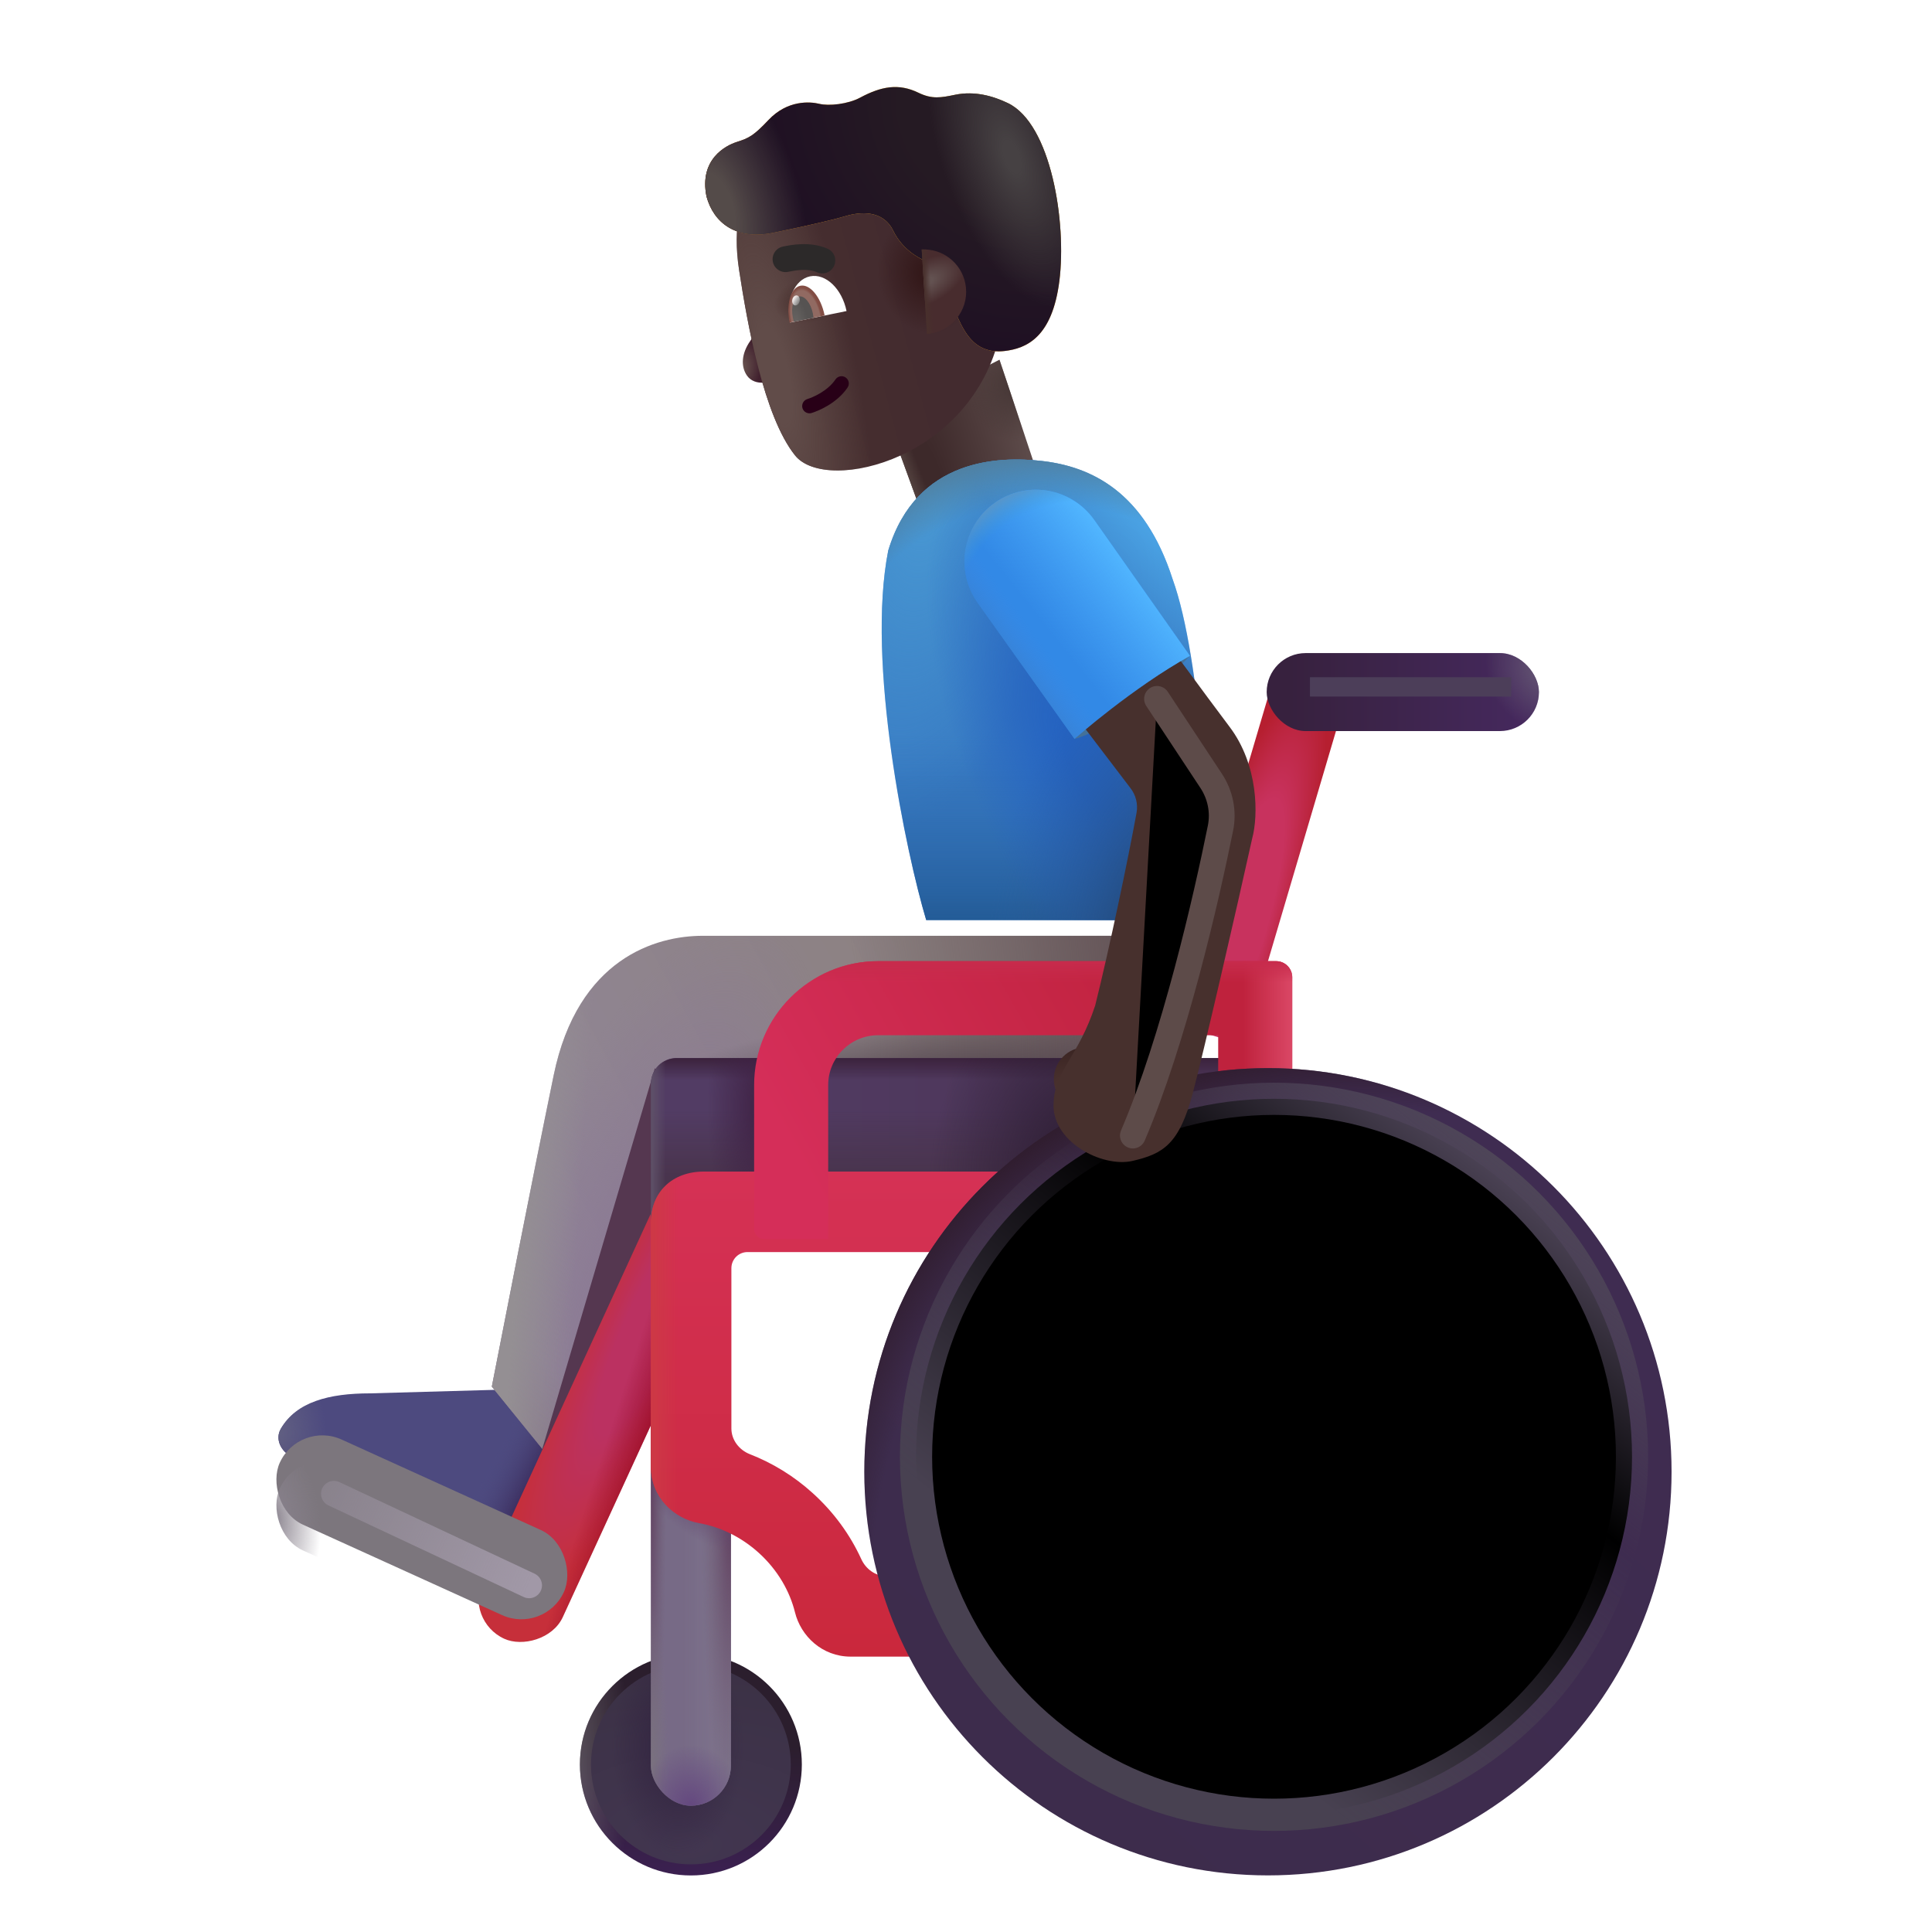 <svg viewBox="1 1 30 30" xmlns="http://www.w3.org/2000/svg">
<g filter="url(#filter0_i_4002_464)">
<path d="M6.547 22.336L8.641 22.277L9.637 23.102L8.841 24.902L5.342 23.326C5.169 23.248 5.065 23.052 5.16 22.887C5.403 22.467 5.909 22.336 6.547 22.336Z" fill="#4D4A7F"/>
<path d="M6.547 22.336L8.641 22.277L9.637 23.102L8.841 24.902L5.342 23.326C5.169 23.248 5.065 23.052 5.16 22.887C5.403 22.467 5.909 22.336 6.547 22.336Z" fill="url(#paint0_linear_4002_464)"/>
<path d="M6.547 22.336L8.641 22.277L9.637 23.102L8.841 24.902L5.342 23.326C5.169 23.248 5.065 23.052 5.16 22.887C5.403 22.467 5.909 22.336 6.547 22.336Z" fill="url(#paint1_linear_4002_464)"/>
<path d="M6.547 22.336L8.641 22.277L9.637 23.102L8.841 24.902L5.342 23.326C5.169 23.248 5.065 23.052 5.16 22.887C5.403 22.467 5.909 22.336 6.547 22.336Z" fill="url(#paint2_radial_4002_464)"/>
</g>
<g filter="url(#filter1_i_4002_464)">
<path d="M11.911 15.281H18.965V18.438H12.122L9.715 23.61L8.637 22.281C8.794 21.485 9.231 19.227 9.598 17.445C9.973 15.625 11.192 15.281 11.911 15.281Z" fill="url(#paint3_linear_4002_464)"/>
<path d="M11.911 15.281H18.965V18.438H12.122L9.715 23.61L8.637 22.281C8.794 21.485 9.231 19.227 9.598 17.445C9.973 15.625 11.192 15.281 11.911 15.281Z" fill="url(#paint4_radial_4002_464)"/>
<path d="M11.911 15.281H18.965V18.438H12.122L9.715 23.61L8.637 22.281C8.794 21.485 9.231 19.227 9.598 17.445C9.973 15.625 11.192 15.281 11.911 15.281Z" fill="url(#paint5_radial_4002_464)"/>
<path d="M11.911 15.281H18.965V18.438H12.122L9.715 23.61L8.637 22.281C8.794 21.485 9.231 19.227 9.598 17.445C9.973 15.625 11.192 15.281 11.911 15.281Z" fill="url(#paint6_radial_4002_464)"/>
<path d="M11.911 15.281H18.965V18.438H12.122L9.715 23.61L8.637 22.281C8.794 21.485 9.231 19.227 9.598 17.445C9.973 15.625 11.192 15.281 11.911 15.281Z" fill="url(#paint7_linear_4002_464)"/>
</g>
<g filter="url(#filter2_f_4002_464)">
<path d="M9.247 24.086L11.169 17.586L12.201 19.336L9.247 24.086Z" fill="#553750"/>
</g>
<circle cx="11.728" cy="28.399" r="1.723" fill="url(#paint8_linear_4002_464)"/>
<circle cx="11.728" cy="28.399" r="1.723" fill="url(#paint9_radial_4002_464)"/>
<g filter="url(#filter3_f_4002_464)">
<circle cx="11.728" cy="28.399" r="1.551" fill="url(#paint10_radial_4002_464)"/>
<circle cx="11.728" cy="28.399" r="1.551" fill="url(#paint11_radial_4002_464)"/>
</g>
<rect x="11.107" y="22.344" width="1.242" height="6.695" rx="0.621" fill="#776A86"/>
<rect x="11.107" y="22.344" width="1.242" height="6.695" rx="0.621" fill="url(#paint12_linear_4002_464)"/>
<rect x="11.107" y="22.344" width="1.242" height="6.695" rx="0.621" fill="url(#paint13_radial_4002_464)"/>
<rect x="11.107" y="22.344" width="1.242" height="6.695" rx="0.621" fill="url(#paint14_radial_4002_464)"/>
<rect x="11.107" y="22.344" width="1.242" height="6.695" rx="0.621" fill="url(#paint15_radial_4002_464)"/>
<rect x="11.107" y="22.344" width="1.242" height="6.695" rx="0.621" fill="url(#paint16_radial_4002_464)"/>
<rect x="11.107" y="22.344" width="1.242" height="6.695" rx="0.621" fill="url(#paint17_radial_4002_464)"/>
<rect x="8.206" y="26.16" width="7.832" height="1.372" rx="0.686" transform="rotate(-65.334 8.206 26.16)" fill="url(#paint18_radial_4002_464)"/>
<rect x="8.206" y="26.16" width="7.832" height="1.372" rx="0.686" transform="rotate(-65.334 8.206 26.16)" fill="url(#paint19_linear_4002_464)"/>
<path d="M11.107 17.83C11.107 17.609 11.286 17.43 11.507 17.43H20.388V19.938H11.107V17.83Z" fill="url(#paint20_linear_4002_464)"/>
<path d="M11.107 17.83C11.107 17.609 11.286 17.43 11.507 17.43H20.388V19.938H11.107V17.83Z" fill="url(#paint21_linear_4002_464)"/>
<path d="M11.107 17.83C11.107 17.609 11.286 17.43 11.507 17.43H20.388V19.938H11.107V17.83Z" fill="url(#paint22_linear_4002_464)"/>
<path d="M11.107 17.83C11.107 17.609 11.286 17.43 11.507 17.43H20.388V19.938H11.107V17.83Z" fill="url(#paint23_linear_4002_464)"/>
<path d="M11.107 17.83C11.107 17.609 11.286 17.43 11.507 17.43H20.388V19.938H11.107V17.83Z" fill="url(#paint24_radial_4002_464)"/>
<path d="M11.107 17.83C11.107 17.609 11.286 17.43 11.507 17.43H20.388V19.938H11.107V17.83Z" fill="url(#paint25_radial_4002_464)"/>
<g filter="url(#filter4_i_4002_464)">
<path fill-rule="evenodd" clip-rule="evenodd" d="M11.107 19.789C11.107 19.306 11.444 18.992 11.927 18.992H18.935V26.524H14.209C13.764 26.524 13.435 26.202 13.345 25.838C13.263 25.507 13.076 25.179 12.783 24.913C12.503 24.66 12.177 24.508 11.855 24.451C11.465 24.383 11.107 24.047 11.107 23.575V19.789ZM12.607 20.242C12.469 20.242 12.357 20.354 12.357 20.492V22.981C12.357 23.16 12.478 23.316 12.645 23.381C12.994 23.517 13.327 23.719 13.622 23.987C13.95 24.284 14.202 24.634 14.374 25.01C14.445 25.165 14.594 25.274 14.764 25.274H17.685V20.242H12.607Z" fill="url(#paint26_linear_4002_464)"/>
<path fill-rule="evenodd" clip-rule="evenodd" d="M11.107 19.789C11.107 19.306 11.444 18.992 11.927 18.992H18.935V26.524H14.209C13.764 26.524 13.435 26.202 13.345 25.838C13.263 25.507 13.076 25.179 12.783 24.913C12.503 24.66 12.177 24.508 11.855 24.451C11.465 24.383 11.107 24.047 11.107 23.575V19.789ZM12.607 20.242C12.469 20.242 12.357 20.354 12.357 20.492V22.981C12.357 23.16 12.478 23.316 12.645 23.381C12.994 23.517 13.327 23.719 13.622 23.987C13.95 24.284 14.202 24.634 14.374 25.01C14.445 25.165 14.594 25.274 14.764 25.274H17.685V20.242H12.607Z" fill="url(#paint27_linear_4002_464)"/>
</g>
<path d="M14.769 7.482L16.52 6.586L17.273 8.844L15.502 9.491L14.769 7.482Z" fill="url(#paint28_radial_4002_464)"/>
<path d="M14.769 7.482L16.52 6.586L17.273 8.844L15.502 9.491L14.769 7.482Z" fill="url(#paint29_radial_4002_464)"/>
<path d="M14.769 7.482L16.52 6.586L17.273 8.844L15.502 9.491L14.769 7.482Z" fill="url(#paint30_linear_4002_464)"/>
<rect x="20.736" y="11.666" width="1.162" height="5.449" transform="rotate(16.465 20.736 11.666)" fill="url(#paint31_radial_4002_464)"/>
<g filter="url(#filter5_i_4002_464)">
<rect x="5.644" y="23.453" width="4.847" height="1.452" rx="0.726" transform="rotate(24.427 5.644 23.453)" fill="#7C767D"/>
</g>
<rect x="5.644" y="23.453" width="4.847" height="1.452" rx="0.726" transform="rotate(24.427 5.644 23.453)" fill="url(#paint32_radial_4002_464)"/>
<g filter="url(#filter6_i_4002_464)">
<path fill-rule="evenodd" clip-rule="evenodd" d="M14.486 17.075C14.057 17.075 13.71 17.422 13.71 17.85V20.238H12.71C12.627 20.238 12.56 20.171 12.56 20.088V17.85C12.56 16.787 13.422 15.925 14.486 15.925H20.666C20.804 15.925 20.916 16.037 20.916 16.175V18.924H19.766V17.075H14.486Z" fill="url(#paint33_linear_4002_464)"/>
<path fill-rule="evenodd" clip-rule="evenodd" d="M14.486 17.075C14.057 17.075 13.71 17.422 13.71 17.85V20.238H12.71C12.627 20.238 12.56 20.171 12.56 20.088V17.85C12.56 16.787 13.422 15.925 14.486 15.925H20.666C20.804 15.925 20.916 16.037 20.916 16.175V18.924H19.766V17.075H14.486Z" fill="url(#paint34_linear_4002_464)"/>
<path fill-rule="evenodd" clip-rule="evenodd" d="M14.486 17.075C14.057 17.075 13.71 17.422 13.71 17.85V20.238H12.71C12.627 20.238 12.56 20.171 12.56 20.088V17.85C12.56 16.787 13.422 15.925 14.486 15.925H20.666C20.804 15.925 20.916 16.037 20.916 16.175V18.924H19.766V17.075H14.486Z" fill="url(#paint35_linear_4002_464)"/>
</g>
<path fill-rule="evenodd" clip-rule="evenodd" d="M20.689 30.121C24.15 30.121 26.956 27.315 26.956 23.854C26.956 20.392 24.15 17.586 20.689 17.586C17.227 17.586 14.421 20.392 14.421 23.854C14.421 27.315 17.227 30.121 20.689 30.121ZM20.689 28.694C23.362 28.694 25.529 26.527 25.529 23.854C25.529 21.181 23.362 19.014 20.689 19.014C18.016 19.014 15.849 21.181 15.849 23.854C15.849 26.527 18.016 28.694 20.689 28.694Z" fill="url(#paint36_linear_4002_464)"/>
<path fill-rule="evenodd" clip-rule="evenodd" d="M20.689 30.121C24.15 30.121 26.956 27.315 26.956 23.854C26.956 20.392 24.15 17.586 20.689 17.586C17.227 17.586 14.421 20.392 14.421 23.854C14.421 27.315 17.227 30.121 20.689 30.121ZM20.689 28.694C23.362 28.694 25.529 26.527 25.529 23.854C25.529 21.181 23.362 19.014 20.689 19.014C18.016 19.014 15.849 21.181 15.849 23.854C15.849 26.527 18.016 28.694 20.689 28.694Z" fill="url(#paint37_radial_4002_464)"/>
<path fill-rule="evenodd" clip-rule="evenodd" d="M20.689 30.121C24.15 30.121 26.956 27.315 26.956 23.854C26.956 20.392 24.15 17.586 20.689 17.586C17.227 17.586 14.421 20.392 14.421 23.854C14.421 27.315 17.227 30.121 20.689 30.121ZM20.689 28.694C23.362 28.694 25.529 26.527 25.529 23.854C25.529 21.181 23.362 19.014 20.689 19.014C18.016 19.014 15.849 21.181 15.849 23.854C15.849 26.527 18.016 28.694 20.689 28.694Z" fill="url(#paint38_radial_4002_464)"/>
<rect x="20.669" y="11.141" width="4.227" height="1.211" rx="0.605" fill="url(#paint39_linear_4002_464)"/>
<rect x="20.669" y="11.141" width="4.227" height="1.211" rx="0.605" fill="url(#paint40_radial_4002_464)"/>
<g filter="url(#filter7_i_4002_464)">
<circle cx="20.689" cy="23.854" r="4.059" fill="url(#paint41_radial_4002_464)"/>
</g>
<g filter="url(#filter8_i_4002_464)">
<path fill-rule="evenodd" clip-rule="evenodd" d="M20.689 28.694C23.362 28.694 25.529 26.527 25.529 23.854C25.529 21.181 23.362 19.014 20.689 19.014C18.016 19.014 15.849 21.181 15.849 23.854C15.849 26.527 18.016 28.694 20.689 28.694ZM20.689 27.912C22.93 27.912 24.747 26.095 24.747 23.854C24.747 21.612 22.93 19.795 20.689 19.795C18.447 19.795 16.63 21.612 16.63 23.854C16.63 26.095 18.447 27.912 20.689 27.912Z" fill="#8A7E97"/>
</g>
<path d="M15.382 15.286C15.071 14.248 14.446 11.292 14.793 9.547C15.231 8.102 16.536 8.086 17.168 8.157C17.942 8.242 18.77 8.633 19.208 9.992C19.661 11.242 19.788 14.073 19.84 15.438H18.965V15.286H15.382Z" fill="#3779C2"/>
<path d="M15.382 15.286C15.071 14.248 14.446 11.292 14.793 9.547C15.231 8.102 16.536 8.086 17.168 8.157C17.942 8.242 18.77 8.633 19.208 9.992C19.661 11.242 19.788 14.073 19.84 15.438H18.965V15.286H15.382Z" fill="url(#paint42_radial_4002_464)"/>
<path d="M15.382 15.286C15.071 14.248 14.446 11.292 14.793 9.547C15.231 8.102 16.536 8.086 17.168 8.157C17.942 8.242 18.77 8.633 19.208 9.992C19.661 11.242 19.788 14.073 19.84 15.438H18.965V15.286H15.382Z" fill="url(#paint43_linear_4002_464)"/>
<path d="M15.382 15.286C15.071 14.248 14.446 11.292 14.793 9.547C15.231 8.102 16.536 8.086 17.168 8.157C17.942 8.242 18.77 8.633 19.208 9.992C19.661 11.242 19.788 14.073 19.84 15.438H18.965V15.286H15.382Z" fill="url(#paint44_radial_4002_464)"/>
<path d="M15.382 15.286C15.071 14.248 14.446 11.292 14.793 9.547C15.231 8.102 16.536 8.086 17.168 8.157C17.942 8.242 18.77 8.633 19.208 9.992C19.661 11.242 19.788 14.073 19.84 15.438H18.965V15.286H15.382Z" fill="url(#paint45_radial_4002_464)"/>
<path d="M15.382 15.286C15.071 14.248 14.446 11.292 14.793 9.547C15.231 8.102 16.536 8.086 17.168 8.157C17.942 8.242 18.77 8.633 19.208 9.992C19.661 11.242 19.788 14.073 19.84 15.438H18.965V15.286H15.382Z" fill="url(#paint46_radial_4002_464)"/>
<path d="M15.382 15.286C15.071 14.248 14.446 11.292 14.793 9.547C15.231 8.102 16.536 8.086 17.168 8.157C17.942 8.242 18.77 8.633 19.208 9.992C19.661 11.242 19.788 14.073 19.84 15.438H18.965V15.286H15.382Z" fill="url(#paint47_radial_4002_464)"/>
<g filter="url(#filter9_di_4002_464)">
<circle cx="20.689" cy="23.854" r="1.137" fill="url(#paint48_linear_4002_464)"/>
</g>
<g filter="url(#filter10_f_4002_464)">
<circle cx="20.689" cy="23.854" r="0.973" stroke="url(#paint49_linear_4002_464)" stroke-width="0.1"/>
</g>
<g filter="url(#filter11_f_4002_464)">
<circle cx="20.823" cy="23.72" r="4.476" stroke="url(#paint50_linear_4002_464)" stroke-width="0.15"/>
</g>
<g filter="url(#filter12_f_4002_464)">
<circle cx="20.783" cy="23.621" r="5.559" stroke="url(#paint51_linear_4002_464)" stroke-width="0.5"/>
</g>
<circle cx="17.858" cy="17.756" r="0.494" fill="url(#paint52_radial_4002_464)"/>
<path d="M17.689 12.473C18.115 12.364 18.937 11.78 19.478 11.18C19.064 11.224 18.133 11.557 17.689 12.473Z" fill="#447199"/>
<g filter="url(#filter13_i_4002_464)">
<path d="M18.654 13.438L17.63 12.094L19.047 10.961C19.251 11.199 19.751 11.902 20.192 12.485C20.643 13.08 20.64 13.867 20.544 14.219C20.312 15.271 19.791 17.535 19.622 18.172C19.411 18.969 19.161 19.117 18.684 19.227C18.208 19.336 17.399 18.914 17.462 18.297C17.489 17.817 17.848 17.602 18.106 16.813C18.324 15.941 18.618 14.539 18.748 13.822C18.773 13.686 18.738 13.547 18.654 13.438Z" fill="#47302D"/>
</g>
<path d="M16.181 10.36C15.825 9.858 15.944 9.163 16.446 8.808C16.948 8.454 17.642 8.574 17.995 9.077L19.478 11.184C18.607 11.664 17.685 12.473 17.685 12.473L16.181 10.36Z" fill="#3289E6"/>
<path d="M16.181 10.36C15.825 9.858 15.944 9.163 16.446 8.808C16.948 8.454 17.642 8.574 17.995 9.077L19.478 11.184C18.607 11.664 17.685 12.473 17.685 12.473L16.181 10.36Z" fill="url(#paint53_linear_4002_464)"/>
<path d="M16.181 10.36C15.825 9.858 15.944 9.163 16.446 8.808C16.948 8.454 17.642 8.574 17.995 9.077L19.478 11.184C18.607 11.664 17.685 12.473 17.685 12.473L16.181 10.36Z" fill="url(#paint54_linear_4002_464)"/>
<path d="M16.181 10.36C15.825 9.858 15.944 9.163 16.446 8.808C16.948 8.454 17.642 8.574 17.995 9.077L19.478 11.184C18.607 11.664 17.685 12.473 17.685 12.473L16.181 10.36Z" fill="url(#paint55_radial_4002_464)"/>
<g filter="url(#filter14_f_4002_464)">
<path d="M21.341 11.666H24.466" stroke="#4C3E59" stroke-width="0.3"/>
</g>
<g filter="url(#filter15_f_4002_464)">
<path d="M6.185 24.195L9.216 25.617" stroke="url(#paint56_linear_4002_464)" stroke-width="0.4" stroke-linecap="round"/>
</g>
<g filter="url(#filter16_f_4002_464)">
<path d="M18.966 11.852L19.806 13.124C19.949 13.34 20.003 13.603 19.952 13.857C19.73 14.956 19.235 17.127 18.591 18.633" stroke="#5D4B49" stroke-width="0.4" stroke-linecap="round"/>
</g>
<path d="M12.652 6.291C12.764 6.132 12.796 5.924 12.799 5.839L12.958 5.807L13.161 6.804C12.995 6.964 12.719 7 12.601 6.835C12.5 6.693 12.512 6.489 12.652 6.291Z" fill="url(#paint57_radial_4002_464)"/>
<g filter="url(#filter17_i_4002_464)">
<path d="M12.677 5.396C12.567 4.679 12.727 4.29 12.815 4.168L16.123 3.496L16.748 6.288C16.363 8.324 14.035 8.881 13.547 8.273C13.059 7.664 12.805 6.226 12.677 5.396Z" fill="url(#paint58_linear_4002_464)"/>
<path d="M12.677 5.396C12.567 4.679 12.727 4.29 12.815 4.168L16.123 3.496L16.748 6.288C16.363 8.324 14.035 8.881 13.547 8.273C13.059 7.664 12.805 6.226 12.677 5.396Z" fill="url(#paint59_radial_4002_464)"/>
<path d="M12.677 5.396C12.567 4.679 12.727 4.29 12.815 4.168L16.123 3.496L16.748 6.288C16.363 8.324 14.035 8.881 13.547 8.273C13.059 7.664 12.805 6.226 12.677 5.396Z" fill="url(#paint60_radial_4002_464)"/>
<path d="M12.677 5.396C12.567 4.679 12.727 4.29 12.815 4.168L16.123 3.496L16.748 6.288C16.363 8.324 14.035 8.881 13.547 8.273C13.059 7.664 12.805 6.226 12.677 5.396Z" fill="url(#paint61_radial_4002_464)"/>
</g>
<g filter="url(#filter18_ii_4002_464)">
<path d="M13.108 4.614C12.527 4.732 12.183 4.46 12.071 4.053C11.953 3.472 12.372 3.258 12.54 3.205C12.73 3.144 12.802 3.108 13.033 2.863C13.328 2.55 13.678 2.577 13.822 2.612C13.966 2.648 14.263 2.62 14.458 2.515C14.783 2.341 15.054 2.29 15.362 2.44C15.576 2.544 15.713 2.516 15.934 2.471C16.239 2.409 16.525 2.493 16.75 2.601C17.422 2.923 17.664 4.452 17.55 5.362C17.44 6.232 17.046 6.412 16.693 6.451C16.269 6.498 16.099 6.204 15.983 5.954C15.89 5.754 15.663 5.289 15.56 5.081C15.429 5.05 15.127 4.907 14.969 4.582C14.81 4.256 14.454 4.288 14.224 4.358C14.084 4.401 13.69 4.496 13.108 4.614Z" fill="url(#paint62_radial_4002_464)"/>
</g>
<g filter="url(#filter19_ii_4002_464)">
<path d="M13.108 4.614C12.527 4.732 12.183 4.46 12.071 4.053C11.953 3.472 12.372 3.258 12.54 3.205C12.73 3.144 12.802 3.108 13.033 2.863C13.328 2.55 13.678 2.577 13.822 2.612C13.966 2.648 14.263 2.62 14.458 2.515C14.783 2.341 15.054 2.29 15.362 2.44C15.576 2.544 15.713 2.516 15.934 2.471C16.239 2.409 16.525 2.493 16.75 2.601C17.422 2.923 17.664 4.452 17.55 5.362C17.44 6.232 17.046 6.412 16.693 6.451C16.269 6.498 16.099 6.204 15.983 5.954C15.89 5.754 15.663 5.289 15.56 5.081C15.429 5.05 15.127 4.907 14.969 4.582C14.81 4.256 14.454 4.288 14.224 4.358C14.084 4.401 13.69 4.496 13.108 4.614Z" fill="url(#paint63_radial_4002_464)"/>
<path d="M13.108 4.614C12.527 4.732 12.183 4.46 12.071 4.053C11.953 3.472 12.372 3.258 12.54 3.205C12.73 3.144 12.802 3.108 13.033 2.863C13.328 2.55 13.678 2.577 13.822 2.612C13.966 2.648 14.263 2.62 14.458 2.515C14.783 2.341 15.054 2.29 15.362 2.44C15.576 2.544 15.713 2.516 15.934 2.471C16.239 2.409 16.525 2.493 16.75 2.601C17.422 2.923 17.664 4.452 17.55 5.362C17.44 6.232 17.046 6.412 16.693 6.451C16.269 6.498 16.099 6.204 15.983 5.954C15.89 5.754 15.663 5.289 15.56 5.081C15.429 5.05 15.127 4.907 14.969 4.582C14.81 4.256 14.454 4.288 14.224 4.358C14.084 4.401 13.69 4.496 13.108 4.614Z" fill="url(#paint64_radial_4002_464)"/>
<path d="M13.108 4.614C12.527 4.732 12.183 4.46 12.071 4.053C11.953 3.472 12.372 3.258 12.54 3.205C12.73 3.144 12.802 3.108 13.033 2.863C13.328 2.55 13.678 2.577 13.822 2.612C13.966 2.648 14.263 2.62 14.458 2.515C14.783 2.341 15.054 2.29 15.362 2.44C15.576 2.544 15.713 2.516 15.934 2.471C16.239 2.409 16.525 2.493 16.75 2.601C17.422 2.923 17.664 4.452 17.55 5.362C17.44 6.232 17.046 6.412 16.693 6.451C16.269 6.498 16.099 6.204 15.983 5.954C15.89 5.754 15.663 5.289 15.56 5.081C15.429 5.05 15.127 4.907 14.969 4.582C14.81 4.256 14.454 4.288 14.224 4.358C14.084 4.401 13.69 4.496 13.108 4.614Z" fill="url(#paint65_radial_4002_464)"/>
</g>
<path d="M15.395 6.186L15.312 4.874C15.632 4.857 15.924 5.077 15.989 5.399C16.062 5.755 15.832 6.102 15.476 6.174C15.449 6.18 15.422 6.184 15.395 6.186Z" fill="url(#paint66_radial_4002_464)"/>
<path d="M15.395 6.186L15.312 4.874C15.632 4.857 15.924 5.077 15.989 5.399C16.062 5.755 15.832 6.102 15.476 6.174C15.449 6.18 15.422 6.184 15.395 6.186Z" fill="url(#paint67_linear_4002_464)"/>
<path fill-rule="evenodd" clip-rule="evenodd" d="M14.131 6.861C14.182 6.896 14.196 6.966 14.161 7.018C13.992 7.268 13.698 7.383 13.603 7.413C13.543 7.431 13.48 7.398 13.461 7.339C13.443 7.279 13.476 7.216 13.535 7.197C13.617 7.172 13.849 7.076 13.974 6.891C14.009 6.84 14.079 6.826 14.131 6.861Z" fill="#280017"/>
<path d="M13.269 6.009L14.145 5.83C14.074 5.483 13.821 5.242 13.579 5.291C13.337 5.34 13.198 5.662 13.269 6.009Z" fill="white"/>
<path d="M13.805 5.899L13.804 5.895C13.746 5.612 13.578 5.407 13.428 5.437C13.278 5.468 13.204 5.722 13.261 6.006L13.262 6.009L13.805 5.899Z" fill="url(#paint68_radial_4002_464)"/>
<path d="M13.632 5.934C13.63 5.913 13.627 5.892 13.623 5.87C13.589 5.705 13.493 5.586 13.407 5.604C13.321 5.621 13.278 5.769 13.312 5.933C13.316 5.955 13.322 5.976 13.328 5.996L13.632 5.934Z" fill="url(#paint69_radial_4002_464)"/>
<ellipse cx="13.36" cy="5.665" rx="0.058" ry="0.079" transform="rotate(13.114 13.36 5.665)" fill="url(#paint70_linear_4002_464)"/>
<g filter="url(#filter20_i_4002_464)">
<path fill-rule="evenodd" clip-rule="evenodd" d="M13.788 5.128C13.645 5.064 13.46 5.096 13.337 5.121C13.229 5.143 13.123 5.073 13.101 4.965C13.079 4.857 13.149 4.751 13.257 4.729C13.26 4.729 13.263 4.728 13.266 4.727C13.38 4.704 13.682 4.642 13.952 4.763C14.053 4.808 14.098 4.926 14.052 5.027C14.007 5.128 13.889 5.173 13.788 5.128Z" fill="#2C2929"/>
</g>
<defs>
<filter id="filter0_i_4002_464" x="5.124" y="22.277" width="4.713" height="2.925" filterUnits="userSpaceOnUse" color-interpolation-filters="sRGB">
<feFlood flood-opacity="0" result="BackgroundImageFix"/>
<feBlend mode="normal" in="SourceGraphic" in2="BackgroundImageFix" result="shape"/>
<feColorMatrix in="SourceAlpha" type="matrix" values="0 0 0 0 0 0 0 0 0 0 0 0 0 0 0 0 0 0 127 0" result="hardAlpha"/>
<feOffset dx="0.2" dy="0.3"/>
<feGaussianBlur stdDeviation="0.25"/>
<feComposite in2="hardAlpha" operator="arithmetic" k2="-1" k3="1"/>
<feColorMatrix type="matrix" values="0 0 0 0 0.278 0 0 0 0 0.278 0 0 0 0 0.431 0 0 0 1 0"/>
<feBlend mode="normal" in2="shape" result="effect1_innerShadow_4002_464"/>
</filter>
<filter id="filter1_i_4002_464" x="8.637" y="15.281" width="10.328" height="8.578" filterUnits="userSpaceOnUse" color-interpolation-filters="sRGB">
<feFlood flood-opacity="0" result="BackgroundImageFix"/>
<feBlend mode="normal" in="SourceGraphic" in2="BackgroundImageFix" result="shape"/>
<feColorMatrix in="SourceAlpha" type="matrix" values="0 0 0 0 0 0 0 0 0 0 0 0 0 0 0 0 0 0 127 0" result="hardAlpha"/>
<feOffset dy="0.25"/>
<feGaussianBlur stdDeviation="0.25"/>
<feComposite in2="hardAlpha" operator="arithmetic" k2="-1" k3="1"/>
<feColorMatrix type="matrix" values="0 0 0 0 0.514 0 0 0 0 0.502 0 0 0 0 0.506 0 0 0 1 0"/>
<feBlend mode="normal" in2="shape" result="effect1_innerShadow_4002_464"/>
</filter>
<filter id="filter2_f_4002_464" x="8.747" y="17.086" width="3.953" height="7.5" filterUnits="userSpaceOnUse" color-interpolation-filters="sRGB">
<feFlood flood-opacity="0" result="BackgroundImageFix"/>
<feBlend mode="normal" in="SourceGraphic" in2="BackgroundImageFix" result="shape"/>
<feGaussianBlur stdDeviation="0.25" result="effect1_foregroundBlur_4002_464"/>
</filter>
<filter id="filter3_f_4002_464" x="9.927" y="26.598" width="3.602" height="3.602" filterUnits="userSpaceOnUse" color-interpolation-filters="sRGB">
<feFlood flood-opacity="0" result="BackgroundImageFix"/>
<feBlend mode="normal" in="SourceGraphic" in2="BackgroundImageFix" result="shape"/>
<feGaussianBlur stdDeviation="0.125" result="effect1_foregroundBlur_4002_464"/>
</filter>
<filter id="filter4_i_4002_464" x="11.107" y="18.992" width="7.828" height="7.731" filterUnits="userSpaceOnUse" color-interpolation-filters="sRGB">
<feFlood flood-opacity="0" result="BackgroundImageFix"/>
<feBlend mode="normal" in="SourceGraphic" in2="BackgroundImageFix" result="shape"/>
<feColorMatrix in="SourceAlpha" type="matrix" values="0 0 0 0 0 0 0 0 0 0 0 0 0 0 0 0 0 0 127 0" result="hardAlpha"/>
<feOffset dy="0.2"/>
<feGaussianBlur stdDeviation="0.15"/>
<feComposite in2="hardAlpha" operator="arithmetic" k2="-1" k3="1"/>
<feColorMatrix type="matrix" values="0 0 0 0 0.71 0 0 0 0 0.075 0 0 0 0 0.204 0 0 0 1 0"/>
<feBlend mode="normal" in2="shape" result="effect1_innerShadow_4002_464"/>
</filter>
<filter id="filter5_i_4002_464" x="5.279" y="23.288" width="4.543" height="3.256" filterUnits="userSpaceOnUse" color-interpolation-filters="sRGB">
<feFlood flood-opacity="0" result="BackgroundImageFix"/>
<feBlend mode="normal" in="SourceGraphic" in2="BackgroundImageFix" result="shape"/>
<feColorMatrix in="SourceAlpha" type="matrix" values="0 0 0 0 0 0 0 0 0 0 0 0 0 0 0 0 0 0 127 0" result="hardAlpha"/>
<feOffset dy="-0.4"/>
<feGaussianBlur stdDeviation="0.375"/>
<feComposite in2="hardAlpha" operator="arithmetic" k2="-1" k3="1"/>
<feColorMatrix type="matrix" values="0 0 0 0 0.51 0 0 0 0 0.361 0 0 0 0 0.631 0 0 0 1 0"/>
<feBlend mode="normal" in2="shape" result="effect1_innerShadow_4002_464"/>
</filter>
<filter id="filter6_i_4002_464" x="12.56" y="15.925" width="8.506" height="4.313" filterUnits="userSpaceOnUse" color-interpolation-filters="sRGB">
<feFlood flood-opacity="0" result="BackgroundImageFix"/>
<feBlend mode="normal" in="SourceGraphic" in2="BackgroundImageFix" result="shape"/>
<feColorMatrix in="SourceAlpha" type="matrix" values="0 0 0 0 0 0 0 0 0 0 0 0 0 0 0 0 0 0 127 0" result="hardAlpha"/>
<feOffset dx="0.15"/>
<feGaussianBlur stdDeviation="0.075"/>
<feComposite in2="hardAlpha" operator="arithmetic" k2="-1" k3="1"/>
<feColorMatrix type="matrix" values="0 0 0 0 0.804 0 0 0 0 0.271 0 0 0 0 0.361 0 0 0 1 0"/>
<feBlend mode="normal" in2="shape" result="effect1_innerShadow_4002_464"/>
</filter>
<filter id="filter7_i_4002_464" x="16.48" y="19.795" width="8.267" height="8.267" filterUnits="userSpaceOnUse" color-interpolation-filters="sRGB">
<feFlood flood-opacity="0" result="BackgroundImageFix"/>
<feBlend mode="normal" in="SourceGraphic" in2="BackgroundImageFix" result="shape"/>
<feColorMatrix in="SourceAlpha" type="matrix" values="0 0 0 0 0 0 0 0 0 0 0 0 0 0 0 0 0 0 127 0" result="hardAlpha"/>
<feOffset dx="-0.15" dy="0.15"/>
<feGaussianBlur stdDeviation="0.3"/>
<feComposite in2="hardAlpha" operator="arithmetic" k2="-1" k3="1"/>
<feColorMatrix type="matrix" values="0 0 0 0 0.698 0 0 0 0 0.612 0 0 0 0 0.808 0 0 0 1 0"/>
<feBlend mode="normal" in2="shape" result="effect1_innerShadow_4002_464"/>
</filter>
<filter id="filter8_i_4002_464" x="15.849" y="18.864" width="9.68" height="9.83" filterUnits="userSpaceOnUse" color-interpolation-filters="sRGB">
<feFlood flood-opacity="0" result="BackgroundImageFix"/>
<feBlend mode="normal" in="SourceGraphic" in2="BackgroundImageFix" result="shape"/>
<feColorMatrix in="SourceAlpha" type="matrix" values="0 0 0 0 0 0 0 0 0 0 0 0 0 0 0 0 0 0 127 0" result="hardAlpha"/>
<feOffset dy="-0.15"/>
<feGaussianBlur stdDeviation="0.15"/>
<feComposite in2="hardAlpha" operator="arithmetic" k2="-1" k3="1"/>
<feColorMatrix type="matrix" values="0 0 0 0 0.478 0 0 0 0 0.4 0 0 0 0 0.561 0 0 0 1 0"/>
<feBlend mode="normal" in2="shape" result="effect1_innerShadow_4002_464"/>
</filter>
<filter id="filter9_di_4002_464" x="18.952" y="22.317" width="3.273" height="3.273" filterUnits="userSpaceOnUse" color-interpolation-filters="sRGB">
<feFlood flood-opacity="0" result="BackgroundImageFix"/>
<feColorMatrix in="SourceAlpha" type="matrix" values="0 0 0 0 0 0 0 0 0 0 0 0 0 0 0 0 0 0 127 0" result="hardAlpha"/>
<feOffset dx="-0.1" dy="0.1"/>
<feGaussianBlur stdDeviation="0.25"/>
<feComposite in2="hardAlpha" operator="out"/>
<feColorMatrix type="matrix" values="0 0 0 0 0.765 0 0 0 0 0.678 0 0 0 0 0.859 0 0 0 1 0"/>
<feBlend mode="normal" in2="BackgroundImageFix" result="effect1_dropShadow_4002_464"/>
<feBlend mode="normal" in="SourceGraphic" in2="effect1_dropShadow_4002_464" result="shape"/>
<feColorMatrix in="SourceAlpha" type="matrix" values="0 0 0 0 0 0 0 0 0 0 0 0 0 0 0 0 0 0 127 0" result="hardAlpha"/>
<feOffset dy="4"/>
<feGaussianBlur stdDeviation="0.1"/>
<feComposite in2="hardAlpha" operator="arithmetic" k2="-1" k3="1"/>
<feColorMatrix type="matrix" values="0 0 0 0 0.247 0 0 0 0 0.208 0 0 0 0 0.286 0 0 0 1 0"/>
<feBlend mode="normal" in2="shape" result="effect2_innerShadow_4002_464"/>
</filter>
<filter id="filter10_f_4002_464" x="19.566" y="22.731" width="2.245" height="2.245" filterUnits="userSpaceOnUse" color-interpolation-filters="sRGB">
<feFlood flood-opacity="0" result="BackgroundImageFix"/>
<feBlend mode="normal" in="SourceGraphic" in2="BackgroundImageFix" result="shape"/>
<feGaussianBlur stdDeviation="0.05" result="effect1_foregroundBlur_4002_464"/>
</filter>
<filter id="filter11_f_4002_464" x="16.122" y="19.019" width="9.401" height="9.402" filterUnits="userSpaceOnUse" color-interpolation-filters="sRGB">
<feFlood flood-opacity="0" result="BackgroundImageFix"/>
<feBlend mode="normal" in="SourceGraphic" in2="BackgroundImageFix" result="shape"/>
<feGaussianBlur stdDeviation="0.075" result="effect1_foregroundBlur_4002_464"/>
</filter>
<filter id="filter12_f_4002_464" x="14.674" y="17.513" width="12.217" height="12.217" filterUnits="userSpaceOnUse" color-interpolation-filters="sRGB">
<feFlood flood-opacity="0" result="BackgroundImageFix"/>
<feBlend mode="normal" in="SourceGraphic" in2="BackgroundImageFix" result="shape"/>
<feGaussianBlur stdDeviation="0.15" result="effect1_foregroundBlur_4002_464"/>
</filter>
<filter id="filter13_i_4002_464" x="17.358" y="10.761" width="3.238" height="8.483" filterUnits="userSpaceOnUse" color-interpolation-filters="sRGB">
<feFlood flood-opacity="0" result="BackgroundImageFix"/>
<feBlend mode="normal" in="SourceGraphic" in2="BackgroundImageFix" result="shape"/>
<feColorMatrix in="SourceAlpha" type="matrix" values="0 0 0 0 0 0 0 0 0 0 0 0 0 0 0 0 0 0 127 0" result="hardAlpha"/>
<feOffset dx="-0.1" dy="-0.2"/>
<feGaussianBlur stdDeviation="0.25"/>
<feComposite in2="hardAlpha" operator="arithmetic" k2="-1" k3="1"/>
<feColorMatrix type="matrix" values="0 0 0 0 0.275 0 0 0 0 0.165 0 0 0 0 0.251 0 0 0 1 0"/>
<feBlend mode="normal" in2="shape" result="effect1_innerShadow_4002_464"/>
</filter>
<filter id="filter14_f_4002_464" x="20.891" y="11.066" width="4.025" height="1.2" filterUnits="userSpaceOnUse" color-interpolation-filters="sRGB">
<feFlood flood-opacity="0" result="BackgroundImageFix"/>
<feBlend mode="normal" in="SourceGraphic" in2="BackgroundImageFix" result="shape"/>
<feGaussianBlur stdDeviation="0.225" result="effect1_foregroundBlur_4002_464"/>
</filter>
<filter id="filter15_f_4002_464" x="5.585" y="23.596" width="4.231" height="2.622" filterUnits="userSpaceOnUse" color-interpolation-filters="sRGB">
<feFlood flood-opacity="0" result="BackgroundImageFix"/>
<feBlend mode="normal" in="SourceGraphic" in2="BackgroundImageFix" result="shape"/>
<feGaussianBlur stdDeviation="0.2" result="effect1_foregroundBlur_4002_464"/>
</filter>
<filter id="filter16_f_4002_464" x="17.891" y="11.152" width="2.78" height="8.181" filterUnits="userSpaceOnUse" color-interpolation-filters="sRGB">
<feFlood flood-opacity="0" result="BackgroundImageFix"/>
<feBlend mode="normal" in="SourceGraphic" in2="BackgroundImageFix" result="shape"/>
<feGaussianBlur stdDeviation="0.25" result="effect1_foregroundBlur_4002_464"/>
</filter>
<filter id="filter17_i_4002_464" x="12.44" y="3.296" width="4.308" height="5.21" filterUnits="userSpaceOnUse" color-interpolation-filters="sRGB">
<feFlood flood-opacity="0" result="BackgroundImageFix"/>
<feBlend mode="normal" in="SourceGraphic" in2="BackgroundImageFix" result="shape"/>
<feColorMatrix in="SourceAlpha" type="matrix" values="0 0 0 0 0 0 0 0 0 0 0 0 0 0 0 0 0 0 127 0" result="hardAlpha"/>
<feOffset dx="-0.2" dy="-0.2"/>
<feGaussianBlur stdDeviation="0.5"/>
<feComposite in2="hardAlpha" operator="arithmetic" k2="-1" k3="1"/>
<feColorMatrix type="matrix" values="0 0 0 0 0.322 0 0 0 0 0.239 0 0 0 0 0.294 0 0 0 1 0"/>
<feBlend mode="normal" in2="shape" result="effect1_innerShadow_4002_464"/>
</filter>
<filter id="filter18_ii_4002_464" x="11.751" y="2.051" width="6.026" height="4.705" filterUnits="userSpaceOnUse" color-interpolation-filters="sRGB">
<feFlood flood-opacity="0" result="BackgroundImageFix"/>
<feBlend mode="normal" in="SourceGraphic" in2="BackgroundImageFix" result="shape"/>
<feColorMatrix in="SourceAlpha" type="matrix" values="0 0 0 0 0 0 0 0 0 0 0 0 0 0 0 0 0 0 127 0" result="hardAlpha"/>
<feOffset dx="-0.3" dy="0.3"/>
<feGaussianBlur stdDeviation="0.3"/>
<feComposite in2="hardAlpha" operator="arithmetic" k2="-1" k3="1"/>
<feColorMatrix type="matrix" values="0 0 0 0 1 0 0 0 0 0.835 0 0 0 0 0.212 0 0 0 1 0"/>
<feBlend mode="normal" in2="shape" result="effect1_innerShadow_4002_464"/>
<feColorMatrix in="SourceAlpha" type="matrix" values="0 0 0 0 0 0 0 0 0 0 0 0 0 0 0 0 0 0 127 0" result="hardAlpha"/>
<feOffset dx="0.2" dy="-0.3"/>
<feGaussianBlur stdDeviation="0.375"/>
<feComposite in2="hardAlpha" operator="arithmetic" k2="-1" k3="1"/>
<feColorMatrix type="matrix" values="0 0 0 0 0.976 0 0 0 0 0.592 0 0 0 0 0.11 0 0 0 1 0"/>
<feBlend mode="normal" in2="effect1_innerShadow_4002_464" result="effect2_innerShadow_4002_464"/>
</filter>
<filter id="filter19_ii_4002_464" x="11.751" y="2.051" width="6.026" height="4.705" filterUnits="userSpaceOnUse" color-interpolation-filters="sRGB">
<feFlood flood-opacity="0" result="BackgroundImageFix"/>
<feBlend mode="normal" in="SourceGraphic" in2="BackgroundImageFix" result="shape"/>
<feColorMatrix in="SourceAlpha" type="matrix" values="0 0 0 0 0 0 0 0 0 0 0 0 0 0 0 0 0 0 127 0" result="hardAlpha"/>
<feOffset dx="-0.3" dy="0.3"/>
<feGaussianBlur stdDeviation="0.3"/>
<feComposite in2="hardAlpha" operator="arithmetic" k2="-1" k3="1"/>
<feColorMatrix type="matrix" values="0 0 0 0 0.282 0 0 0 0 0.263 0 0 0 0 0.271 0 0 0 1 0"/>
<feBlend mode="normal" in2="shape" result="effect1_innerShadow_4002_464"/>
<feColorMatrix in="SourceAlpha" type="matrix" values="0 0 0 0 0 0 0 0 0 0 0 0 0 0 0 0 0 0 127 0" result="hardAlpha"/>
<feOffset dx="0.2" dy="-0.3"/>
<feGaussianBlur stdDeviation="0.375"/>
<feComposite in2="hardAlpha" operator="arithmetic" k2="-1" k3="1"/>
<feColorMatrix type="matrix" values="0 0 0 0 0.098 0 0 0 0 0.055 0 0 0 0 0.071 0 0 0 1 0"/>
<feBlend mode="normal" in2="effect1_innerShadow_4002_464" result="effect2_innerShadow_4002_464"/>
</filter>
<filter id="filter20_i_4002_464" x="12.997" y="4.691" width="1.073" height="0.555" filterUnits="userSpaceOnUse" color-interpolation-filters="sRGB">
<feFlood flood-opacity="0" result="BackgroundImageFix"/>
<feBlend mode="normal" in="SourceGraphic" in2="BackgroundImageFix" result="shape"/>
<feColorMatrix in="SourceAlpha" type="matrix" values="0 0 0 0 0 0 0 0 0 0 0 0 0 0 0 0 0 0 127 0" result="hardAlpha"/>
<feOffset dx="-0.1" dy="0.1"/>
<feGaussianBlur stdDeviation="0.1"/>
<feComposite in2="hardAlpha" operator="arithmetic" k2="-1" k3="1"/>
<feColorMatrix type="matrix" values="0 0 0 0 0.067 0 0 0 0 0.063 0 0 0 0 0.063 0 0 0 1 0"/>
<feBlend mode="normal" in2="shape" result="effect1_innerShadow_4002_464"/>
</filter>
<linearGradient id="paint0_linear_4002_464" x1="9.114" y1="24.354" x2="8.197" y2="23.872" gradientUnits="userSpaceOnUse">
<stop offset="0.209" stop-color="#342252"/>
<stop offset="1" stop-color="#4E4B80" stop-opacity="0"/>
</linearGradient>
<linearGradient id="paint1_linear_4002_464" x1="7.875" y1="24.692" x2="8.165" y2="23.936" gradientUnits="userSpaceOnUse">
<stop offset="0.122" stop-color="#332156"/>
<stop offset="1" stop-color="#4E4B80" stop-opacity="0"/>
</linearGradient>
<radialGradient id="paint2_radial_4002_464" cx="0" cy="0" r="1" gradientUnits="userSpaceOnUse" gradientTransform="translate(5.124 22.922) rotate(-3.735) scale(0.741 1.274)">
<stop stop-color="#615F82"/>
<stop offset="1" stop-color="#615F82" stop-opacity="0"/>
</radialGradient>
<linearGradient id="paint3_linear_4002_464" x1="9.904" y1="20.602" x2="16.06" y2="17.227" gradientUnits="userSpaceOnUse">
<stop stop-color="#918697"/>
<stop offset="1" stop-color="#8C8181"/>
</linearGradient>
<radialGradient id="paint4_radial_4002_464" cx="0" cy="0" r="1" gradientUnits="userSpaceOnUse" gradientTransform="translate(10.966 20.539) rotate(109.319) scale(5.762 2.259)">
<stop stop-color="#8A7794"/>
<stop offset="1" stop-color="#8A7794" stop-opacity="0"/>
</radialGradient>
<radialGradient id="paint5_radial_4002_464" cx="0" cy="0" r="1" gradientUnits="userSpaceOnUse" gradientTransform="translate(10.997 17.039) scale(7.5 12.156)">
<stop offset="0.45" stop-color="#655558" stop-opacity="0"/>
<stop offset="1" stop-color="#655558"/>
</radialGradient>
<radialGradient id="paint6_radial_4002_464" cx="0" cy="0" r="1" gradientUnits="userSpaceOnUse" gradientTransform="translate(16.06 18.008) rotate(-90) scale(1.469 5.125)">
<stop offset="0.213" stop-color="#4B3D47"/>
<stop offset="1" stop-color="#4B3D47" stop-opacity="0"/>
</radialGradient>
<linearGradient id="paint7_linear_4002_464" x1="9.06" y1="19.852" x2="9.966" y2="19.914" gradientUnits="userSpaceOnUse">
<stop stop-color="#948F93"/>
<stop offset="1" stop-color="#948F93" stop-opacity="0"/>
</linearGradient>
<linearGradient id="paint8_linear_4002_464" x1="11.919" y1="30.242" x2="11.919" y2="26.676" gradientUnits="userSpaceOnUse">
<stop stop-color="#3C2053"/>
<stop offset="0.596" stop-color="#2B1E2D"/>
</linearGradient>
<radialGradient id="paint9_radial_4002_464" cx="0" cy="0" r="1" gradientUnits="userSpaceOnUse" gradientTransform="translate(9.31 28.399) scale(1.484 3.641)">
<stop stop-color="#79747B"/>
<stop offset="1" stop-color="#79747B" stop-opacity="0"/>
</radialGradient>
<radialGradient id="paint10_radial_4002_464" cx="0" cy="0" r="1" gradientUnits="userSpaceOnUse" gradientTransform="translate(11.728 29.651) rotate(-90) scale(2.803 4.8)">
<stop stop-color="#423650"/>
<stop offset="1" stop-color="#3B3145"/>
</radialGradient>
<radialGradient id="paint11_radial_4002_464" cx="0" cy="0" r="1" gradientUnits="userSpaceOnUse" gradientTransform="translate(11.529 28.102) rotate(-90) scale(1.719 1.031)">
<stop stop-color="#31223F"/>
<stop offset="1" stop-color="#31223F" stop-opacity="0"/>
</radialGradient>
<linearGradient id="paint12_linear_4002_464" x1="12.349" y1="26.776" x2="11.612" y2="26.776" gradientUnits="userSpaceOnUse">
<stop stop-color="#7F758D"/>
<stop offset="1" stop-color="#7F758D" stop-opacity="0"/>
</linearGradient>
<radialGradient id="paint13_radial_4002_464" cx="0" cy="0" r="1" gradientUnits="userSpaceOnUse" gradientTransform="translate(12.349 24.188) rotate(90) scale(5.113 0.466)">
<stop stop-color="#5F3B5C"/>
<stop offset="1" stop-color="#6E5C72" stop-opacity="0"/>
</radialGradient>
<radialGradient id="paint14_radial_4002_464" cx="0" cy="0" r="1" gradientUnits="userSpaceOnUse" gradientTransform="translate(11.107 23.374) rotate(90) scale(5.926 0.246)">
<stop stop-color="#5F3B5C"/>
<stop offset="1" stop-color="#6E5C72" stop-opacity="0"/>
</radialGradient>
<radialGradient id="paint15_radial_4002_464" cx="0" cy="0" r="1" gradientUnits="userSpaceOnUse" gradientTransform="translate(11.107 28.549) rotate(-90) scale(2.692 0.276)">
<stop stop-color="#7A727F"/>
<stop offset="1" stop-color="#7A727F" stop-opacity="0"/>
</radialGradient>
<radialGradient id="paint16_radial_4002_464" cx="0" cy="0" r="1" gradientUnits="userSpaceOnUse" gradientTransform="translate(11.728 29.039) rotate(-90) scale(0.949 0.805)">
<stop stop-color="#64487F"/>
<stop offset="1" stop-color="#64487F" stop-opacity="0"/>
</radialGradient>
<radialGradient id="paint17_radial_4002_464" cx="0" cy="0" r="1" gradientUnits="userSpaceOnUse" gradientTransform="translate(11.935 24.07) rotate(38.089) scale(1.469 0.766)">
<stop offset="0.167" stop-color="#654970"/>
<stop offset="1" stop-color="#654970" stop-opacity="0"/>
</radialGradient>
<radialGradient id="paint18_radial_4002_464" cx="0" cy="0" r="1" gradientUnits="userSpaceOnUse" gradientTransform="translate(13.906 26.94) rotate(-178.42) scale(5.017 1.021)">
<stop offset="0.435" stop-color="#BB3161"/>
<stop offset="1" stop-color="#C62F3A"/>
</radialGradient>
<linearGradient id="paint19_linear_4002_464" x1="11.901" y1="27.741" x2="11.813" y2="26.988" gradientUnits="userSpaceOnUse">
<stop stop-color="#980A27"/>
<stop offset="1" stop-color="#980A27" stop-opacity="0"/>
</linearGradient>
<linearGradient id="paint20_linear_4002_464" x1="12.351" y1="18.5" x2="17.259" y2="18.5" gradientUnits="userSpaceOnUse">
<stop stop-color="#523C64"/>
<stop offset="1" stop-color="#4D3659"/>
</linearGradient>
<linearGradient id="paint21_linear_4002_464" x1="15.747" y1="17.43" x2="15.747" y2="17.774" gradientUnits="userSpaceOnUse">
<stop stop-color="#3B223C"/>
<stop offset="1" stop-color="#3B223C" stop-opacity="0"/>
</linearGradient>
<linearGradient id="paint22_linear_4002_464" x1="14.826" y1="19.274" x2="14.826" y2="18.227" gradientUnits="userSpaceOnUse">
<stop stop-color="#49344D"/>
<stop offset="1" stop-color="#49344D" stop-opacity="0"/>
</linearGradient>
<linearGradient id="paint23_linear_4002_464" x1="11.107" y1="19.039" x2="11.341" y2="19.039" gradientUnits="userSpaceOnUse">
<stop stop-color="#5F5168"/>
<stop offset="1" stop-color="#5F5168" stop-opacity="0"/>
</linearGradient>
<radialGradient id="paint24_radial_4002_464" cx="0" cy="0" r="1" gradientUnits="userSpaceOnUse" gradientTransform="translate(17.591 18.977) rotate(-168.524) scale(2.121 3.023)">
<stop stop-color="#2F1F36"/>
<stop offset="1" stop-color="#2F1F36" stop-opacity="0"/>
</radialGradient>
<radialGradient id="paint25_radial_4002_464" cx="0" cy="0" r="1" gradientUnits="userSpaceOnUse" gradientTransform="translate(12.81 18.195) rotate(180) scale(0.828 2.43)">
<stop stop-color="#3F2245"/>
<stop offset="1" stop-color="#3F2245" stop-opacity="0"/>
</radialGradient>
<linearGradient id="paint26_linear_4002_464" x1="15.021" y1="18.992" x2="15.021" y2="26.524" gradientUnits="userSpaceOnUse">
<stop stop-color="#D53155"/>
<stop offset="1" stop-color="#CA283C"/>
</linearGradient>
<linearGradient id="paint27_linear_4002_464" x1="11.107" y1="21.287" x2="11.529" y2="21.287" gradientUnits="userSpaceOnUse">
<stop stop-color="#CD3945"/>
<stop offset="1" stop-color="#CD3945" stop-opacity="0"/>
</linearGradient>
<radialGradient id="paint28_radial_4002_464" cx="0" cy="0" r="1" gradientUnits="userSpaceOnUse" gradientTransform="translate(15.358 8.834) rotate(-9.874) scale(1.757 5.404)">
<stop offset="0.194" stop-color="#3D292A"/>
<stop offset="1" stop-color="#5D4B4A"/>
</radialGradient>
<radialGradient id="paint29_radial_4002_464" cx="0" cy="0" r="1" gradientUnits="userSpaceOnUse" gradientTransform="translate(16.788 6.97) rotate(95.702) scale(0.886 0.754)">
<stop stop-color="#443534"/>
<stop offset="1" stop-color="#443534" stop-opacity="0"/>
</radialGradient>
<linearGradient id="paint30_linear_4002_464" x1="15.379" y1="9.164" x2="15.597" y2="9.078" gradientUnits="userSpaceOnUse">
<stop stop-color="#544340"/>
<stop offset="1" stop-color="#544340" stop-opacity="0"/>
</linearGradient>
<radialGradient id="paint31_radial_4002_464" cx="0" cy="0" r="1" gradientUnits="userSpaceOnUse" gradientTransform="translate(21.263 15.614) rotate(-89.052) scale(4.125 0.847)">
<stop offset="0.553" stop-color="#C8325E"/>
<stop offset="1" stop-color="#B61F30"/>
</radialGradient>
<radialGradient id="paint32_radial_4002_464" cx="0" cy="0" r="1" gradientUnits="userSpaceOnUse" gradientTransform="translate(5.739 24.62) rotate(-33.269) scale(0.712 1.284)">
<stop stop-color="#89828D"/>
<stop offset="1" stop-color="#89828D" stop-opacity="0"/>
</radialGradient>
<linearGradient id="paint33_linear_4002_464" x1="13.357" y1="19.258" x2="19.091" y2="16.008" gradientUnits="userSpaceOnUse">
<stop stop-color="#D52E59"/>
<stop offset="1" stop-color="#BF223D"/>
</linearGradient>
<linearGradient id="paint34_linear_4002_464" x1="21.17" y1="17.385" x2="20.147" y2="17.385" gradientUnits="userSpaceOnUse">
<stop stop-color="#E35373"/>
<stop offset="1" stop-color="#E35373" stop-opacity="0"/>
</linearGradient>
<linearGradient id="paint35_linear_4002_464" x1="16.738" y1="15.925" x2="16.738" y2="16.258" gradientUnits="userSpaceOnUse">
<stop stop-color="#C72B4C"/>
<stop offset="1" stop-color="#C72B4C" stop-opacity="0"/>
</linearGradient>
<linearGradient id="paint36_linear_4002_464" x1="24.529" y1="19.477" x2="16.435" y2="28.539" gradientUnits="userSpaceOnUse">
<stop stop-color="#3F2C51"/>
<stop offset="1" stop-color="#3D2C4C"/>
</linearGradient>
<radialGradient id="paint37_radial_4002_464" cx="0" cy="0" r="1" gradientUnits="userSpaceOnUse" gradientTransform="translate(20.689 23.854) rotate(90) scale(5.342)">
<stop offset="0.754" stop-color="#1B1423"/>
<stop offset="1" stop-color="#1B1423" stop-opacity="0"/>
</radialGradient>
<radialGradient id="paint38_radial_4002_464" cx="0" cy="0" r="1" gradientUnits="userSpaceOnUse" gradientTransform="translate(24.966 28.445) rotate(-137.525) scale(12.541 9.738)">
<stop offset="0.921" stop-color="#301D2F" stop-opacity="0"/>
<stop offset="1" stop-color="#301D2F"/>
</radialGradient>
<linearGradient id="paint39_linear_4002_464" x1="21.013" y1="11.883" x2="24.896" y2="11.883" gradientUnits="userSpaceOnUse">
<stop stop-color="#37213E"/>
<stop offset="1" stop-color="#46295F"/>
</linearGradient>
<radialGradient id="paint40_radial_4002_464" cx="0" cy="0" r="1" gradientUnits="userSpaceOnUse" gradientTransform="translate(25.029 11.352) rotate(155.341) scale(0.946 1.04)">
<stop stop-color="#675A75"/>
<stop offset="1" stop-color="#675A75" stop-opacity="0"/>
</radialGradient>
<radialGradient id="paint41_radial_4002_464" cx="0" cy="0" r="1" gradientUnits="userSpaceOnUse" gradientTransform="translate(18.841 26.633) rotate(-53.494) scale(6.881 12.272)">
<stop offset="0.246" stop-color="#DCCAEE"/>
<stop offset="1" stop-color="#C2B1DB"/>
</radialGradient>
<radialGradient id="paint42_radial_4002_464" cx="0" cy="0" r="1" gradientUnits="userSpaceOnUse" gradientTransform="translate(15.433 8.135) rotate(97.333) scale(5.809 2.416)">
<stop stop-color="#4B9CD5"/>
<stop offset="1" stop-color="#4B9CD5" stop-opacity="0"/>
</radialGradient>
<linearGradient id="paint43_linear_4002_464" x1="15.776" y1="15.438" x2="15.776" y2="12.435" gradientUnits="userSpaceOnUse">
<stop stop-color="#225993"/>
<stop offset="1" stop-color="#2E6CB2" stop-opacity="0"/>
</linearGradient>
<radialGradient id="paint44_radial_4002_464" cx="0" cy="0" r="1" gradientUnits="userSpaceOnUse" gradientTransform="translate(17.924 12.933) rotate(66.419) scale(4.789 1.826)">
<stop offset="0.148" stop-color="#2462C1"/>
<stop offset="1" stop-color="#2462C1" stop-opacity="0"/>
</radialGradient>
<radialGradient id="paint45_radial_4002_464" cx="0" cy="0" r="1" gradientUnits="userSpaceOnUse" gradientTransform="translate(19.285 8.664) rotate(135) scale(2.276 6.076)">
<stop stop-color="#53B5F3"/>
<stop offset="1" stop-color="#53B5F3" stop-opacity="0"/>
</radialGradient>
<radialGradient id="paint46_radial_4002_464" cx="0" cy="0" r="1" gradientUnits="userSpaceOnUse" gradientTransform="translate(18.921 15.438) rotate(-171.473) scale(2.553 4.677)">
<stop stop-color="#21436F"/>
<stop offset="1" stop-color="#2E61A0" stop-opacity="0"/>
</radialGradient>
<radialGradient id="paint47_radial_4002_464" cx="0" cy="0" r="1" gradientUnits="userSpaceOnUse" gradientTransform="translate(18.239 15.438) rotate(-108.236) scale(7.689 5.421)">
<stop offset="0.883" stop-color="#517C98" stop-opacity="0"/>
<stop offset="1" stop-color="#517C98"/>
</radialGradient>
<linearGradient id="paint48_linear_4002_464" x1="21.497" y1="22.992" x2="20.013" y2="24.99" gradientUnits="userSpaceOnUse">
<stop stop-color="#463A52"/>
<stop offset="1" stop-color="#443850"/>
</linearGradient>
<linearGradient id="paint49_linear_4002_464" x1="21.662" y1="22.828" x2="20.279" y2="24.555" gradientUnits="userSpaceOnUse">
<stop offset="0.139" stop-color="#524A5B"/>
<stop offset="0.488" stop-color="#524A5B" stop-opacity="0"/>
</linearGradient>
<linearGradient id="paint50_linear_4002_464" x1="24.294" y1="20.289" x2="18.169" y2="27.93" gradientUnits="userSpaceOnUse">
<stop offset="0.066" stop-color="#938C9B"/>
<stop offset="0.257" stop-color="#938C9B" stop-opacity="0"/>
<stop offset="0.803" stop-color="#938C9B" stop-opacity="0"/>
<stop offset="0.945" stop-color="#96909F"/>
</linearGradient>
<linearGradient id="paint51_linear_4002_464" x1="24.498" y1="19.215" x2="17.123" y2="28.528" gradientUnits="userSpaceOnUse">
<stop stop-color="#4E4558"/>
<stop offset="0.294" stop-color="#4E4558" stop-opacity="0"/>
<stop offset="0.801" stop-color="#484151"/>
</linearGradient>
<radialGradient id="paint52_radial_4002_464" cx="0" cy="0" r="1" gradientUnits="userSpaceOnUse" gradientTransform="translate(17.521 17.965) rotate(-73.593) scale(0.733)">
<stop stop-color="#4D3431"/>
<stop offset="1" stop-color="#3A2422"/>
</radialGradient>
<linearGradient id="paint53_linear_4002_464" x1="16.584" y1="11.321" x2="17.131" y2="10.926" gradientUnits="userSpaceOnUse">
<stop stop-color="#377ECC"/>
<stop offset="1" stop-color="#3E87E1" stop-opacity="0"/>
</linearGradient>
<linearGradient id="paint54_linear_4002_464" x1="18.875" y1="10.189" x2="17.604" y2="11.203" gradientUnits="userSpaceOnUse">
<stop stop-color="#51B6FF"/>
<stop offset="1" stop-color="#4BAAFC" stop-opacity="0"/>
</linearGradient>
<radialGradient id="paint55_radial_4002_464" cx="0" cy="0" r="1" gradientUnits="userSpaceOnUse" gradientTransform="translate(18.428 11.754) rotate(-124.174) scale(3.588 2.845)">
<stop offset="0.88" stop-color="#4098D6" stop-opacity="0"/>
<stop offset="1" stop-color="#5D95C4"/>
</radialGradient>
<linearGradient id="paint56_linear_4002_464" x1="9.216" y1="25.617" x2="4.169" y2="23.383" gradientUnits="userSpaceOnUse">
<stop stop-color="#A198A7"/>
<stop offset="1" stop-color="#A198A7" stop-opacity="0"/>
</linearGradient>
<radialGradient id="paint57_radial_4002_464" cx="0" cy="0" r="1" gradientUnits="userSpaceOnUse" gradientTransform="translate(12.473 6.731) rotate(16.917) scale(0.49 0.692)">
<stop offset="0.101" stop-color="#68534F"/>
<stop offset="0.684" stop-color="#41212E"/>
</radialGradient>
<linearGradient id="paint58_linear_4002_464" x1="15.449" y1="6.162" x2="12.943" y2="6.83" gradientUnits="userSpaceOnUse">
<stop stop-color="#432B2F"/>
<stop offset="1" stop-color="#48302F"/>
</linearGradient>
<radialGradient id="paint59_radial_4002_464" cx="0" cy="0" r="1" gradientUnits="userSpaceOnUse" gradientTransform="translate(15.592 5.448) rotate(171.684) scale(0.764 0.932)">
<stop offset="0.156" stop-color="#34191A"/>
<stop offset="1" stop-color="#34191A" stop-opacity="0"/>
</radialGradient>
<radialGradient id="paint60_radial_4002_464" cx="0" cy="0" r="1" gradientUnits="userSpaceOnUse" gradientTransform="translate(13.239 7.022) rotate(-101.496) scale(4.691 1.272)">
<stop offset="0.163" stop-color="#614C49"/>
<stop offset="1" stop-color="#614C49" stop-opacity="0"/>
</radialGradient>
<radialGradient id="paint61_radial_4002_464" cx="0" cy="0" r="1" gradientUnits="userSpaceOnUse" gradientTransform="translate(13.767 5.862) rotate(78.504) scale(0.353 0.551)">
<stop offset="0.155" stop-color="#472F2C"/>
<stop offset="1" stop-color="#472F2C" stop-opacity="0"/>
</radialGradient>
<radialGradient id="paint62_radial_4002_464" cx="0" cy="0" r="1" gradientUnits="userSpaceOnUse" gradientTransform="translate(16.774 2.751) rotate(126.231) scale(4.201 4.764)">
<stop offset="0.363" stop-color="#FFBC2B"/>
<stop offset="1" stop-color="#FFA629"/>
</radialGradient>
<radialGradient id="paint63_radial_4002_464" cx="0" cy="0" r="1" gradientUnits="userSpaceOnUse" gradientTransform="translate(16.774 2.751) rotate(126.231) scale(4.201 4.764)">
<stop offset="0.363" stop-color="#251A23"/>
<stop offset="1" stop-color="#1D0D23"/>
</radialGradient>
<radialGradient id="paint64_radial_4002_464" cx="0" cy="0" r="1" gradientUnits="userSpaceOnUse" gradientTransform="translate(16.814 3.434) rotate(70.138) scale(2.452 1.083)">
<stop offset="0.106" stop-color="#464143"/>
<stop offset="1" stop-color="#464143" stop-opacity="0"/>
</radialGradient>
<radialGradient id="paint65_radial_4002_464" cx="0" cy="0" r="1" gradientUnits="userSpaceOnUse" gradientTransform="translate(12.191 4.251) rotate(-15.072) scale(1.359 2.667)">
<stop offset="0.218" stop-color="#544B49"/>
<stop offset="1" stop-color="#544B49" stop-opacity="0"/>
</radialGradient>
<radialGradient id="paint66_radial_4002_464" cx="0" cy="0" r="1" gradientUnits="userSpaceOnUse" gradientTransform="translate(15.372 5.384) rotate(-27.685) scale(0.684 0.334)">
<stop offset="0.17" stop-color="#635251"/>
<stop offset="1" stop-color="#482C2E"/>
</radialGradient>
<linearGradient id="paint67_linear_4002_464" x1="15.353" y1="5.45" x2="15.456" y2="5.443" gradientUnits="userSpaceOnUse">
<stop stop-color="#48302C"/>
<stop offset="1" stop-color="#48302C" stop-opacity="0"/>
</linearGradient>
<radialGradient id="paint68_radial_4002_464" cx="0" cy="0" r="1" gradientUnits="userSpaceOnUse" gradientTransform="translate(13.511 5.939) rotate(-11.496) scale(0.247 0.48)">
<stop offset="0.895" stop-color="#916A62"/>
<stop offset="1" stop-color="#824D44"/>
</radialGradient>
<radialGradient id="paint69_radial_4002_464" cx="0" cy="0" r="1" gradientUnits="userSpaceOnUse" gradientTransform="translate(13.366 5.988) rotate(-11.496) scale(0.226 0.489)">
<stop stop-color="#666361"/>
<stop offset="0.812" stop-color="#565352"/>
</radialGradient>
<linearGradient id="paint70_linear_4002_464" x1="13.296" y1="5.631" x2="13.463" y2="5.685" gradientUnits="userSpaceOnUse">
<stop stop-color="white"/>
<stop offset="1" stop-color="white" stop-opacity="0"/>
</linearGradient>
</defs>
</svg>
